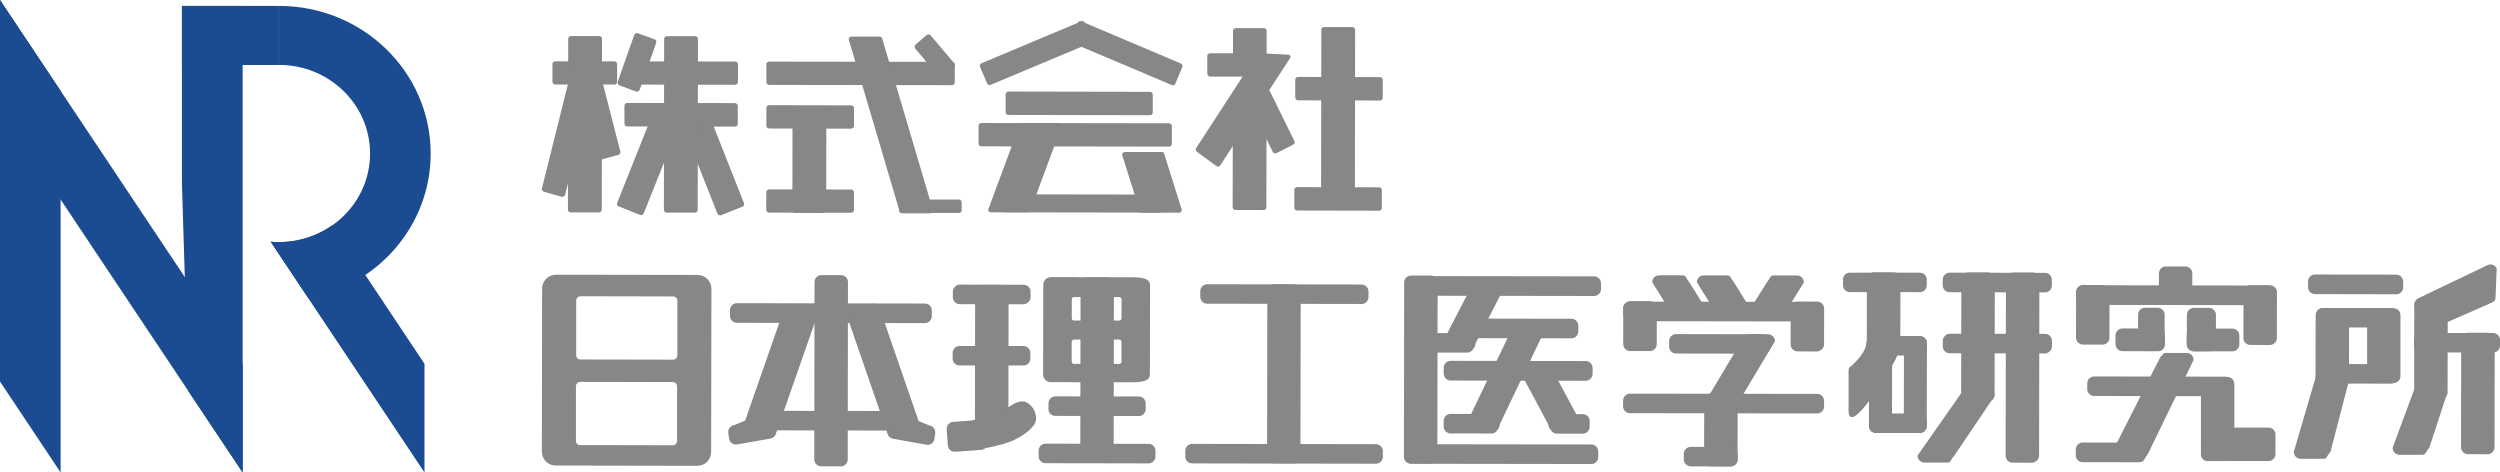 <?xml version="1.0" encoding="UTF-8"?><svg preserveAspectRatio="xMidYMid" id="l2" xmlns="http://www.w3.org/2000/svg" viewBox="0 0 278.81 52.69"><defs><style>.cls-1{fill:#717272;}.cls-2{opacity:.85;}.cls-3{fill:#1b4b91;}</style></defs><g id="_トップページ"><rect class="cls-3" x="20.29" y=".66" width="10.82" height="6.59"/><line class="cls-3" x1="6.76" y1="10.14"/><polygon class="cls-3" points="27.06 52.69 27.06 .66 20.29 .66 20.29 20.48 21 43.61 27.06 52.69"/><polygon class="cls-3" points="0 42.55 0 0 6.76 10.14 6.76 52.69 0 42.55"/><path class="cls-3" d="M30.19,26.96c.31.03.61.04.93.04,5.6,0,10.15-4.42,10.15-9.88s-4.54-9.88-10.15-9.88V.66c9.34,0,16.91,7.37,16.91,16.47,0,8-5.86,14.66-13.62,16.15l-4.21-6.32Z"/><path class="cls-3" d="M37.05,25.13c-1.67,1.18-3.72,1.87-5.94,1.87-.31,0-.62-.02-.93-.04l17.16,25.73v-12.12l-10.29-15.44Z"/><polygon class="cls-3" points="27.06 40.57 0 0 0 12.12 27.06 52.69 27.06 52.69 27.06 40.57"/><g class="cls-2"><path class="cls-1" d="M266.66,42.78c.43,0,.78-.35.78-.77v-.64c0-.43-.35-.77-.77-.77h-7.62c-.43-.01-.77.33-.77.76v.64c0,.43.34.78.77.78h7.62Z"/><path class="cls-1" d="M77.81,30.66l-12.39-.02v2.4s9.66.02,9.66.02c.26,0,.46.21.46.47v6.12c-.01.25-.22.46-.47.46l-10.35-.02c-.26,0-.46-.21-.46-.46v-6.12c.01-.26.22-.47.47-.47h.69s0-2.4,0-2.4h-3.41c-.85,0-1.55.68-1.55,1.54l-.03,18.19c0,.85.69,1.55,1.54,1.55h4s0-2.28,0-2.28h-1.28c-.26,0-.46-.21-.46-.46v-6.12c.01-.26.22-.47.47-.47l10.35.02c.26,0,.46.21.46.47v6.12c-.01.25-.22.46-.47.46l-9.08-.02v2.29s11.8.02,11.8.02c.86,0,1.55-.69,1.55-1.54l.03-18.19c0-.86-.69-1.55-1.54-1.55Z"/><path class="cls-1" d="M126.33,30.92h-7.25s1.09,2.2,1.09,2.2h4.66c.14,0,.25.13.25.26v2.11c0,.14-.12.26-.26.26h-5.04c-.14,0-.25-.12-.25-.27v-2.11c0-.14.12-.25.26-.25h.38s0-2.21,0-2.21h-2.97c-.47,0-.85.38-.85.85l-.02,10.01c0,.47.38.85.85.85h3.29s0-2.04,0-2.04h-.7c-.14,0-.25-.12-.25-.26v-2.2c0-.14.12-.25.26-.25h5.04c.14,0,.25.12.25.26v2.2c0,.14-.12.26-.26.26h-4.34s-1.09,2.04-1.09,2.04h6.92c1.56.01,1.94-.37,1.94-.84l.02-10.01c0-.47-.38-.86-1.94-.86Z"/><path class="cls-1" d="M93.76,52.02c.43,0,.77-.35.78-.78l.03-19.78c0-.43-.34-.78-.77-.78h-2.18c-.43,0-.78.34-.78.77l-.03,19.78c0,.43.35.78.78.78h2.18Z"/><path class="cls-1" d="M111.69,48.22c.43,0,.77-.35.77-.78l.02-14.89c0-.43-.34-.77-.77-.77h-2.18c-.43,0-.77.34-.78.76l-.02,14.89c0,.43.35.78.77.78h2.18Z"/><path class="cls-1" d="M123.42,51.64c.43,0,.77-.35.78-.78l.03-19.15c0-.43-.35-.77-.77-.77h-2.18c-.43,0-.77.33-.77.76l-.03,19.15c0,.43.34.78.77.78h2.18Z"/><path class="cls-1" d="M85.56,48.82c.4.14.84-.07.98-.48l4.45-12.72c.14-.4-.07-.84-.47-.98l-2.06-.73c-.4-.14-.84.07-.99.48l-4.44,12.73c-.14.4.07.84.47.98l2.06.72Z"/><path class="cls-1" d="M103.15,36.03c.43,0,.77-.35.77-.77v-.63c0-.43-.34-.78-.77-.78l-20.97-.04c-.43,0-.77.35-.77.78v.63c0,.43.34.78.77.78l20.97.04Z"/><rect class="cls-1" x="109.49" y="28.5" width="2.18" height="8.67" rx=".77" ry=".77" transform="translate(77.57 143.36) rotate(-89.9)"/><path class="cls-1" d="M122.03,39.88h.64c.43,0,.77.35.77.77v9.3c0,.43-.35.77-.77.77h-.64c-.43,0-.77-.35-.77-.77v-9.31c0-.42.34-.77.77-.77Z" transform="translate(76.84 167.57) rotate(-89.9)"/><path class="cls-1" d="M122.01,44.05h.64c.43,0,.77.35.77.77v11.49c0,.43-.35.77-.77.77h-.64c-.42,0-.77-.34-.77-.77v-11.49c0-.42.34-.77.77-.77Z" transform="translate(71.57 172.82) rotate(-89.9)"/><path class="cls-1" d="M144.25,51.68c.43,0,.77-.35.78-.78l.03-18.42c0-.42-.35-.77-.77-.77h-2.18c-.43,0-.77.34-.77.76l-.03,18.42c0,.43.35.78.77.78h2.18Z"/><path class="cls-1" d="M159.53,51.7c.43,0,.77-.35.77-.78l.03-19.42c0-.43-.34-.77-.77-.77h-2.19c-.43,0-.77.34-.77.76l-.03,19.42c0,.43.34.78.77.78h2.19Z"/><path class="cls-1" d="M180.88,34.51h4.02c.43,0,.78.35.78.78v2.18c0,.43-.35.78-.78.78h-4.01c-.43,0-.78-.35-.78-.78v-2.18c0-.43.35-.77.77-.77Z" transform="translate(146.2 219.2) rotate(-89.9)"/><path class="cls-1" d="M206.33,32.99h7.42c.43,0,.78.35.78.78v2.18c0,.43-.35.78-.78.78h-7.42c-.43,0-.77-.35-.77-.77v-2.18c0-.43.35-.77.77-.77Z" transform="translate(174.84 244.84) rotate(-89.9)"/><rect class="cls-1" x="214.94" y="39.13" width="21.21" height="3.73" rx=".78" ry=".78" transform="translate(184.17 266.47) rotate(-89.9)"/><path class="cls-1" d="M241.35,29.89h2.55c.43,0,.77.35.77.77v2.18c0,.42-.34.77-.77.77h-2.56c-.42,0-.77-.34-.77-.77v-2.18c0-.42.34-.77.77-.77Z" transform="translate(210.46 274.33) rotate(-89.9)"/><path class="cls-1" d="M248.41,51.42c.43,0,.77-.35.77-.78v-7.82c.01-.42-.33-.77-.76-.77h-2.18c-.43,0-.78.34-.78.77v7.82c-.01.43.33.78.76.78h2.18Z"/><path class="cls-1" d="M253.78,48.47c0-.43-.35-.78-.78-.78h-6.77c-.43-.01-.77.33-.77.76v2.18c0,.43.34.78.76.78h6.77c.43.01.78-.34.78-.77v-2.18Z"/><path class="cls-1" d="M214.13,35.74h12.88c.43,0,.78.35.78.78v2.18c0,.43-.35.77-.77.77h-12.88c-.43,0-.77-.35-.77-.77v-2.18c0-.43.35-.77.77-.77Z" transform="translate(182.6 258.11) rotate(-89.9)"/><path class="cls-1" d="M189.53,35.31c.43,0,.78-.34.78-.77l-1.91-3.06c-.41-.5-.35-.78-.77-.78h-2.59c-.43,0-.78.34-.78.77l1.91,3.06c0,.43.34.77.77.77h2.59Z"/><path class="cls-1" d="M194.5,35.32c.43,0,.78-.34.78-.77l-1.9-3.06c-.41-.5-.35-.78-.78-.78h-2.59c-.43,0-.77.34-.77.77l1.91,3.06c0,.43.34.77.77.77h2.59Z"/><path class="cls-1" d="M195.9,35.32c-.43,0-.77-.34-.77-.77l1.91-3.05c.41-.5.35-.78.78-.78h2.59c.43,0,.77.35.77.78l-1.91,3.05c0,.43-.35.77-.78.77h-2.59Z"/><rect class="cls-1" x="187.84" y="46.06" width="8.13" height="3.73" rx=".77" ry=".77" transform="translate(143.66 239.76) rotate(-89.9)"/><path class="cls-1" d="M192.95,45.9c.43,0,.77-.35.77-.77l4.23-7.08c0-.42-.35-.77-.77-.77h-2.18c-.43,0-.78.34-.78.76l-4.23,7.08c0,.43.34.78.77.78h2.18Z"/><path class="cls-1" d="M217.17,51.6c.43,0,.36-.37.78-.78l4.5-6.67c0-.43-.35-.78-.77-.78h-2.18c-.43,0-.32.02-.78.48l-4.87,6.96c0,.43.35.78.77.78h2.55Z"/><path class="cls-1" d="M238.72,51.5c.43,0,.35-.38.77-.77l5.15-10.59c0-.43-.35-.78-.77-.78h-2.18c-.43,0-.32.02-.77.48l-5.51,10.88c0,.42.35.77.78.77h2.54Z"/><path class="cls-1" d="M259.13,51.17c.43,0,.35-.37.77-.77l2.24-8.61c0-.42-.35-.77-.77-.77h-2.18c-.42,0-.32.02-.77.49l-2.61,8.89c0,.42.35.77.77.77h2.55Z"/><path class="cls-1" d="M270.14,50.72c.43,0,.36-.37.78-.77l2.01-6.13c0-.43-.35-.77-.77-.77h-2.18c-.43,0-.32.01-.77.48l-2.38,6.41c0,.43.35.78.77.78h2.54Z"/><rect class="cls-1" x="198.77" y="34.55" width="5.56" height="3.73" rx=".78" ry=".78" transform="translate(164.8 237.9) rotate(-89.9)"/><path class="cls-1" d="M166.49,48.09c.43,0,.77-.34.77-.77l5.2-10.87c0-.43-.35-.78-.77-.78h-2.18c-.43,0-.78.34-.78.77l-5.21,10.87c0,.43.35.77.77.77h2.18Z"/><path class="cls-1" d="M142.88,39.58h.64c.43,0,.77.35.77.77v20.49c0,.43-.35.77-.77.77h-.64c-.42,0-.77-.34-.77-.77v-20.5c0-.42.34-.77.77-.77Z" transform="translate(92.36 193.72) rotate(-89.9)"/><path class="cls-1" d="M177.47,51.75c.43,0,.77-.34.77-.77v-.64c0-.43-.34-.77-.77-.77l-20.08-.03c-.43,0-.78.35-.78.77v.64c0,.43.34.77.77.77l20.08.03Z"/><path class="cls-1" d="M151.84,33.91c.42,0,.77-.34.78-.77v-.63c0-.43-.35-.78-.77-.78l-17.21-.03c-.43,0-.78.35-.78.77v.63c0,.43.35.77.77.77l17.21.03Z"/><path class="cls-1" d="M177.78,33.01c.43,0,.77-.35.77-.78v-.63c0-.43-.34-.78-.77-.78l-20.12-.03c-.43,0-.77.35-.77.78v.63c0,.43.34.78.77.78l20.12.03Z"/><path class="cls-1" d="M214.1,32.59c.43,0,.78-.34.78-.77v-.64c0-.42-.34-.77-.77-.77h-7.8c-.43-.01-.77.33-.77.76v.64c0,.43.34.77.77.77h7.8Z"/><path class="cls-1" d="M228.06,32.61c.43,0,.77-.34.77-.77v-.64c0-.42-.34-.77-.77-.77l-10.62-.02c-.43,0-.78.35-.78.77v.64c0,.43.34.77.77.77l10.62.02Z"/><rect class="cls-1" x="221.65" y="32.23" width="2.18" height="12.17" rx=".77" ry=".77" transform="translate(184.05 260.99) rotate(-89.9)"/><path class="cls-1" d="M214.13,39.66c.43,0,.77-.35.77-.78v-.63c0-.43-.34-.78-.77-.78h-4.89c-.43,0-.78.34-.78.77v.63c0,.43.35.78.77.78h4.89Z"/><path class="cls-1" d="M214.9,38.32c0-.43-.34-.78-.77-.78h-1.02c-.43,0-.77.34-.77.77l-.02,9.2c0,.43.34.78.77.78h1.02c.43,0,.77-.34.77-.77l.02-9.2Z"/><path class="cls-1" d="M211.02,38.31c0-.43-.35-.78-.77-.78h-1.03c-.43,0-.77.34-.77.77l-.02,9.2c0,.43.34.78.77.78h1.03c.43,0,.77-.34.77-.77l.02-9.2Z"/><path class="cls-1" d="M214.11,48.29c.43,0,.77-.35.77-.77v-.63c0-.43-.34-.78-.77-.78h-4.89c-.43,0-.78.34-.78.77v.63c0,.43.35.78.77.78h4.89Z"/><path class="cls-1" d="M202.34,35.85c.43,0,.77-.35.77-.77v-.63c0-.43-.34-.78-.77-.78l-20.53-.03c-.43,0-.78.35-.78.77v.63c0,.43.35.78.77.78l20.53.03Z"/><path class="cls-1" d="M202.66,46.11c.43,0,.77-.35.77-.77v-.64c0-.42-.34-.77-.77-.77l-20.87-.03c-.43,0-.78.35-.78.77v.64c0,.42.35.77.77.77l20.87.03Z"/><path class="cls-1" d="M190.45,47.93h.63c.43,0,.78.35.78.78v4.46c0,.43-.35.77-.77.77h-.64c-.43,0-.77-.35-.77-.77v-4.46c0-.43.35-.78.78-.78Z" transform="translate(139.52 241.61) rotate(-89.9)"/><path class="cls-1" d="M191.47,32.7h.63c.43,0,.78.35.78.78v9.76c0,.43-.35.77-.77.77h-.63c-.43,0-.77-.35-.77-.77v-9.76c0-.43.35-.78.78-.78Z" transform="translate(153.11 230.08) rotate(-89.9)"/><path class="cls-1" d="M230.82,33.23h5.1c.43,0,.77.35.77.77v2.18c0,.43-.35.78-.78.78h-5.1c-.43,0-.77-.35-.77-.77v-2.18c0-.43.35-.77.77-.77Z" transform="translate(197.89 268.41) rotate(-89.9)"/><path class="cls-1" d="M240.63,39.16c.43,0,.78-.35.78-.78v-3.28c0-.43-.34-.78-.77-.78h-1.42c-.42,0-.77.34-.77.77v3.28c0,.43.34.78.76.78h1.42Z"/><path class="cls-1" d="M238.17,35.14h.97c.43,0,.78.35.78.78v3.96c0,.43-.35.78-.78.78h-.97c-.43,0-.78-.35-.78-.78v-3.96c0-.43.35-.77.77-.77Z" transform="translate(200.37 276.49) rotate(-89.9)"/><path class="cls-1" d="M243.84,35.13h3.28c.43,0,.78.35.78.78v1.68c0,.43-.35.78-.78.78h-3.28c-.43,0-.78-.35-.78-.78v-1.68c0-.43.35-.78.78-.78Z" transform="translate(208.33 282.17) rotate(-89.9)"/><path class="cls-1" d="M243.87,37.42c0-.42.35-.77.78-.77h4.32c.43,0,.77.36.77.78v.97c0,.43-.35.78-.78.78h-4.32c-.43,0-.77-.36-.77-.79v-.97Z"/><path class="cls-1" d="M249.49,33.27h5.1c.43,0,.77.35.77.77v2.18c0,.43-.35.78-.78.78h-5.1c-.43,0-.78-.35-.78-.78v-2.18c0-.43.35-.78.78-.78Z" transform="translate(216.49 287.11) rotate(-89.9)"/><path class="cls-1" d="M266.94,42.72c.43,0,.77-.35.77-.77v-6.8c.01-.42-.33-.77-.76-.77h-2.18c-.43,0-.78.34-.78.76v6.8c-.01.43.33.78.76.78h2.18Z"/><path class="cls-1" d="M270.32,42h11.99c.43,0,.78.35.78.78v2.18c0,.43-.35.78-.78.78h-11.99c-.43,0-.78-.35-.78-.78v-2.18c0-.43.35-.78.78-.78Z" transform="translate(231.99 320.12) rotate(-89.9)"/><rect class="cls-1" x="265.43" y="37.02" width="11.3" height="3.73" rx=".78" ry=".78" transform="translate(231.75 309.91) rotate(-89.9)"/><path class="cls-1" d="M270.29,36.27c.18.39.64.55,1.03.36l6.65-2.91c.38-.19.36-.52.36-1.03l.11-2.76c-.18-.39-.65-.54-1.03-.36l-7.7,3.69c-.39.18-.55.65-.37,1.03l.95,1.97Z"/><rect class="cls-1" x="255.65" y="36.95" width="8.87" height="3.73" rx=".77" ry=".77" transform="translate(220.84 298.82) rotate(-89.9)"/><rect class="cls-1" x="241.47" y="21.87" width="2.19" height="22.08" rx=".78" ry=".78" transform="translate(209.25 275.43) rotate(-89.9)"/><path class="cls-1" d="M240.55,34.97h.63c.43,0,.77.35.77.77v14.66c0,.43-.35.77-.77.77h-.64c-.42,0-.77-.34-.77-.77v-14.66c0-.43.35-.78.78-.78Z" transform="translate(197.39 283.87) rotate(-89.9)"/><path class="cls-1" d="M267.24,32.82c.43,0,.77-.35.77-.77v-.64c0-.43-.34-.78-.77-.78l-9.06-.02c-.43,0-.78.35-.78.78v.64c0,.42.35.77.78.77l9.06.02Z"/><path class="cls-1" d="M266.67,36.54c.43,0,.78-.34.78-.77v-.64c0-.43-.35-.78-.77-.78h-7.62c-.43-.01-.77.33-.77.76v.64c0,.43.34.77.77.77h7.62Z"/><path class="cls-1" d="M278.04,39.32c.43,0,.77-.35.77-.77v-.63c0-.43-.34-.78-.77-.78h-8.05c-.43-.01-.77.33-.77.76v.63c0,.43.34.78.77.78h8.05Z"/><path class="cls-1" d="M235.06,46.55h.63c.43,0,.77.35.77.77v6.23c0,.43-.35.78-.78.78h-.63c-.43,0-.78-.35-.78-.78v-6.23c0-.43.35-.78.78-.78Z" transform="translate(184.54 285.73) rotate(-89.9)"/><path class="cls-1" d="M175.24,37.73c.43,0,.78-.34.78-.77v-.63c0-.43-.34-.78-.77-.78l-11.87-.02c-.43,0-.78.35-.78.78v.63c0,.43.34.77.77.77l11.87.02Z"/><path class="cls-1" d="M168.98,33.04h.63c.43,0,.78.35.78.78v15.05c0,.43-.35.78-.78.78h-.64c-.43,0-.78-.35-.78-.78v-15.05c0-.43.35-.78.78-.78Z" transform="translate(127.67 210.57) rotate(-89.9)"/><path class="cls-1" d="M163.72,44.2h.64c.43,0,.77.35.77.77v4.55c0,.42-.34.77-.77.77h-.64c-.43,0-.77-.35-.77-.77v-4.55c0-.43.35-.77.77-.77Z" transform="translate(116.52 211.21) rotate(-89.9)"/><path class="cls-1" d="M163.78,39.09c.43,0,.77-.35.77-.78l3.06-5.95c0-.43-.35-.77-.77-.77h-2.18c-.43,0-.77.34-.77.76l-3.06,5.95c0,.43.34.78.77.78h2.18Z"/><path class="cls-1" d="M163.6,39.33c.43,0,.77-.34.77-.77v-.64c0-.42-.34-.77-.77-.77h-4.55c-.43,0-.78.34-.78.76v.64c0,.43.34.77.77.77h4.55Z"/><path class="cls-1" d="M173.44,48.1c-.43,0-.77-.35-.77-.77l-3.34-6.24c0-.43.35-.78.77-.78h2.18c.43,0,.77.35.77.78l3.35,6.24c0,.43-.35.77-.78.77h-2.18Z"/><path class="cls-1" d="M174.74,45.05h.64c.42,0,.77.34.77.77v2.88c0,.42-.34.77-.77.77h-.64c-.43,0-.77-.35-.77-.77v-2.88c0-.43.35-.77.77-.77Z" transform="translate(127.51 222.25) rotate(-89.9)"/><path class="cls-1" d="M114.13,40.77c.43,0,.77-.35.78-.77v-.64c0-.43-.35-.77-.77-.77h-7.12c-.43-.01-.78.33-.78.76v.64c0,.42.35.77.77.77h7.12Z"/><path class="cls-1" d="M106.41,46.94h2.88c.43,0,.77.35.77.77v1.8c0,.43-.35.77-.77.77h-2.88c-.43,0-.77-.35-.77-.77v-1.8c0-.43.35-.77.77-.77Z" transform="translate(-3.28 8.05) rotate(-4.21)"/><path class="cls-1" d="M100.41,48.03c.43,0,.77-.35.77-.78v-.63c0-.43-.34-.78-.77-.78l-15.51-.03c-.43,0-.78.35-.78.77v.63c0,.43.34.78.77.78l15.51.03Z"/><path class="cls-1" d="M85.88,48.91c.43-.06.72-.45.66-.87l-.09-.63c-.06-.43-.82-1.42-1.24-1.36l-3.33,1.36c-.42.06-.72.45-.66.87l.09.63c.06.43.45.72.87.66l3.7-.65Z"/><path class="cls-1" d="M99.97,48.84c-.4.14-.84-.07-.98-.48l-4.4-12.74c-.14-.4.07-.84.48-.98l2.06-.72c.4-.14.84.07.98.48l4.4,12.74c.14.4-.07.84-.48.98l-2.06.72Z"/><path class="cls-1" d="M99.64,48.94c-.42-.07-.72-.46-.66-.87l.09-.63c.06-.43.82-1.42,1.24-1.36l3.33,1.37c.42.06.72.45.66.87l-.09.63c-.06.43-.45.72-.87.65l-3.7-.66Z"/><path class="cls-1" d="M108.22,46.95l.32,3.27s3.14-.45,4.6-1.17c1.45-.72,1.88-1.3,2.17-1.65.38-.44.33-1.48-.35-2.17-.68-.68-1.32-.6-2.41.12-1.09.73-3.93,1.51-4.33,1.6Z"/><path class="cls-1" d="M208.15,38.11h3.72s.2.89-.76,2.5c-.96,1.6-2.77,4.69-4.17,5.75-.31.24-.78.31-.78-.51s0-4.03,0-4.51.27-.41.55-.74c.27-.34,1.44-1.3,1.44-2.49Z"/><path class="cls-1" d="M68.51,9.44c.17,0,.31-.14.31-.31v-1.99c0-.17-.14-.3-.31-.3h-6.58c-.17-.01-.32.12-.32.29v1.99c0,.17.14.31.31.31h6.58Z"/><rect class="cls-1" x="74.67" y="1.83" width="2.59" height="12.65" rx=".31" ry=".31" transform="translate(67.69 84.1) rotate(-89.9)"/><path class="cls-1" d="M128.26,12.85c.17,0,.3-.13.3-.31v-1.99c0-.17-.13-.31-.3-.31l-15.8-.03c-.17,0-.31.14-.31.31v1.99c0,.18.14.31.31.31l15.8.03Z"/><path class="cls-1" d="M130.38,16.35c.17,0,.31-.13.31-.31v-1.97c0-.18-.14-.32-.31-.32l-20.94-.03c-.17,0-.31.14-.31.32v1.97c0,.19.13.31.3.31l20.94.03Z"/><path class="cls-1" d="M121.61,4.79c.15-.07.23-.26.16-.42l-.77-1.82c-.06-.16-.25-.24-.41-.17l-11.12,4.67c-.16.07-.23.25-.17.4l.78,1.84c.06.16.24.24.4.17l11.12-4.66Z"/><path class="cls-1" d="M119.57,4.79c-.15-.07-.24-.26-.16-.42l.78-1.82c.06-.16.25-.24.4-.17l11.1,4.7c.16.07.24.25.17.4l-.78,1.84c-.06.16-.24.24-.41.16l-11.1-4.7Z"/><path class="cls-1" d="M106.17,9.5c.17,0,.31-.14.31-.31v-1.99c0-.17-.14-.3-.31-.3l-20.39-.03c-.17,0-.31.13-.31.3v1.99c0,.17.14.31.31.31l20.39.03Z"/><path class="cls-1" d="M94.92,14.35c.17,0,.32-.14.32-.3v-1.99c0-.18-.14-.31-.31-.31l-9.15-.02c-.17,0-.31.13-.31.31v1.99c0,.16.14.3.31.3l9.15.02Z"/><path class="cls-1" d="M89.35,17.54h1.97c.17,0,.32.14.32.32v9.15c0,.17-.14.31-.31.31h-1.97c-.17,0-.31-.14-.31-.31v-9.15c0-.17.14-.32.32-.32Z" transform="translate(67.76 112.73) rotate(-89.9)"/><path class="cls-1" d="M106.94,23.76c.17,0,.31-.14.31-.31v-.89c0-.17-.14-.31-.31-.31h-6.37c-.18-.01-.31.13-.31.3v.89c0,.17.14.31.31.31h6.37Z"/><path class="cls-1" d="M81.97,14.12c.17,0,.31-.14.31-.31v-1.99c0-.16-.14-.32-.31-.32l-12.02-.02c-.18,0-.31.15-.31.32v1.99c0,.16.13.31.31.31l12.02.02Z"/><path class="cls-1" d="M73.18,4.79c.06-.17-.02-.35-.18-.4l-1.86-.68c-.16-.06-.34.02-.41.19l-1.84,5.22c-.05.16.02.34.19.4l1.86.69c.16.05.34-.04.4-.2l1.83-5.21Z"/><path class="cls-1" d="M103.79,3.95c-.11-.14-.31-.16-.44-.05l-1.24,1.07c-.13.11-.15.31-.05.43l2.64,3.14c.11.13.31.14.44.05l1.25-1.07c.13-.12.15-.31.04-.45l-2.64-3.12Z"/><path class="cls-1" d="M76.09,13.03c.06-.16-.02-.34-.18-.4l-2.38-.95c-.16-.07-.33,0-.4.16l-4.3,10.78c-.07.16,0,.33.17.4l2.39.95c.16.07.34-.02.4-.18l4.31-10.77Z"/><path class="cls-1" d="M75.74,13.03c-.07-.16.01-.34.17-.4l2.39-.95c.16-.07.34,0,.4.17l4.27,10.8c.07.16,0,.33-.17.4l-2.38.95c-.16.07-.34-.02-.41-.18l-4.27-10.78Z"/><path class="cls-1" d="M65.89,10.2c.04-.18-.06-.35-.22-.38l-1.98-.56c-.17-.04-.34.06-.38.24l-2.87,11.51c-.04.16.06.33.23.38l1.99.56c.16.03.33-.07.37-.24l2.87-11.51Z"/><path class="cls-1" d="M64.53,9.65c-.04-.17.06-.33.23-.38l2-.56c.17-.04.33.06.38.23l2.04,7.96c.04.17-.06.33-.23.37l-1.99.56c-.17.05-.33-.05-.38-.23l-2.04-7.96Z"/><path class="cls-1" d="M66.8,23.69c.17,0,.31-.14.31-.31l.03-19.06c0-.16-.14-.3-.31-.3h-3.15c-.17,0-.31.13-.31.3l-.03,19.06c0,.17.13.31.31.31h3.15Z"/><path class="cls-1" d="M139.95,8.55c.18,0,.31-.14.31-.31v-1.99c0-.16-.13-.31-.31-.31h-5c-.17,0-.31.13-.31.3v1.99c0,.16.14.31.31.31h5Z"/><path class="cls-1" d="M143.87,6.54c.09-.14.05-.33-.09-.44l-3.14-.15c-.14-.09-.33-.05-.43.09l-6.81,10.47c-.09.14-.05.33.09.42l2.17,1.59c.14.11.33.07.43-.08l7.76-11.92Z"/><path class="cls-1" d="M139.2,11.38c-.07-.16-.01-.35.15-.42l1.85-.94c.15-.08.34-.01.42.15l2.73,5.55c.08.16.01.35-.14.42l-1.86.94c-.15.07-.34.01-.41-.15l-2.73-5.55Z"/><path class="cls-1" d="M140.95,8.2c.17,0,.31-.13.31-.31V3.44c0-.18-.13-.3-.3-.3h-3.15c-.16,0-.3.12-.3.3v4.45c0,.18.13.31.3.31h3.15Z"/><path class="cls-1" d="M140.92,23.43c.17,0,.31-.14.31-.32l.02-11.03c0-.16-.14-.31-.31-.31h-3.15c-.16,0-.3.14-.3.3l-.02,11.03c0,.18.14.32.3.32h3.15Z"/><path class="cls-1" d="M77.49,23.71c.18,0,.32-.14.32-.31l.03-19.06c0-.16-.14-.3-.32-.3h-3.15c-.17,0-.3.13-.3.3l-.03,19.06c0,.17.14.31.3.31h3.15Z"/><path class="cls-1" d="M85.24,16.52h10.03c.17,0,.31.14.31.31v3.15c0,.17-.14.31-.31.31h-10.04c-.17,0-.31-.14-.31-.31v-3.15c0-.17.14-.31.31-.31Z" transform="translate(71.7 108.63) rotate(-89.9)"/><path class="cls-1" d="M153.9,11.21c.17,0,.31-.14.31-.31v-1.99c0-.18-.14-.31-.3-.31l-9.16-.02c-.16,0-.3.13-.3.31v1.99c0,.16.14.31.3.31l9.16.02Z"/><path class="cls-1" d="M150.79,23.41c.17,0,.31-.14.31-.31l.03-19.77c0-.16-.14-.31-.31-.31h-3.15c-.18,0-.31.14-.31.3l-.03,19.77c0,.17.14.31.31.31h3.15Z"/><path class="cls-1" d="M114.64,23.69c.17,0,.31-.14.31-.31l3.47-9.35c0-.17-.14-.31-.31-.31h-4.11c-.17,0-.32.13-.32.3l-3.47,9.35c0,.17.14.31.3.31h4.11Z"/><path class="cls-1" d="M127.39,23.71c-.17,0-.31-.14-.31-.31l-1.94-6.14c0-.18.15-.31.31-.31h4.11c.17,0,.31.14.31.32l1.93,6.14c0,.17-.14.31-.31.31h-4.11Z"/><path class="cls-1" d="M103.75,23.79c.18,0,.31-.13.31-.31l-5.65-19.1c0-.16-.14-.3-.31-.3h-3.15c-.16,0-.3.13-.3.3l5.65,19.1c0,.18.13.31.31.31h3.15Z"/><path class="cls-1" d="M153.8,23.5c.17,0,.31-.14.31-.31v-1.99c0-.18-.14-.31-.3-.31l-9.16-.02c-.16,0-.3.13-.3.31v1.99c0,.16.14.31.3.31l9.16.02Z"/><path class="cls-1" d="M129.01,23.72c.31,0,.57-.11.57-.24v-1.54c0-.14-.26-.24-.57-.24l-16.77-.03c-.32,0-.57.1-.57.23v1.54c0,.13.25.24.57.24l16.77.03Z"/></g></g></svg>